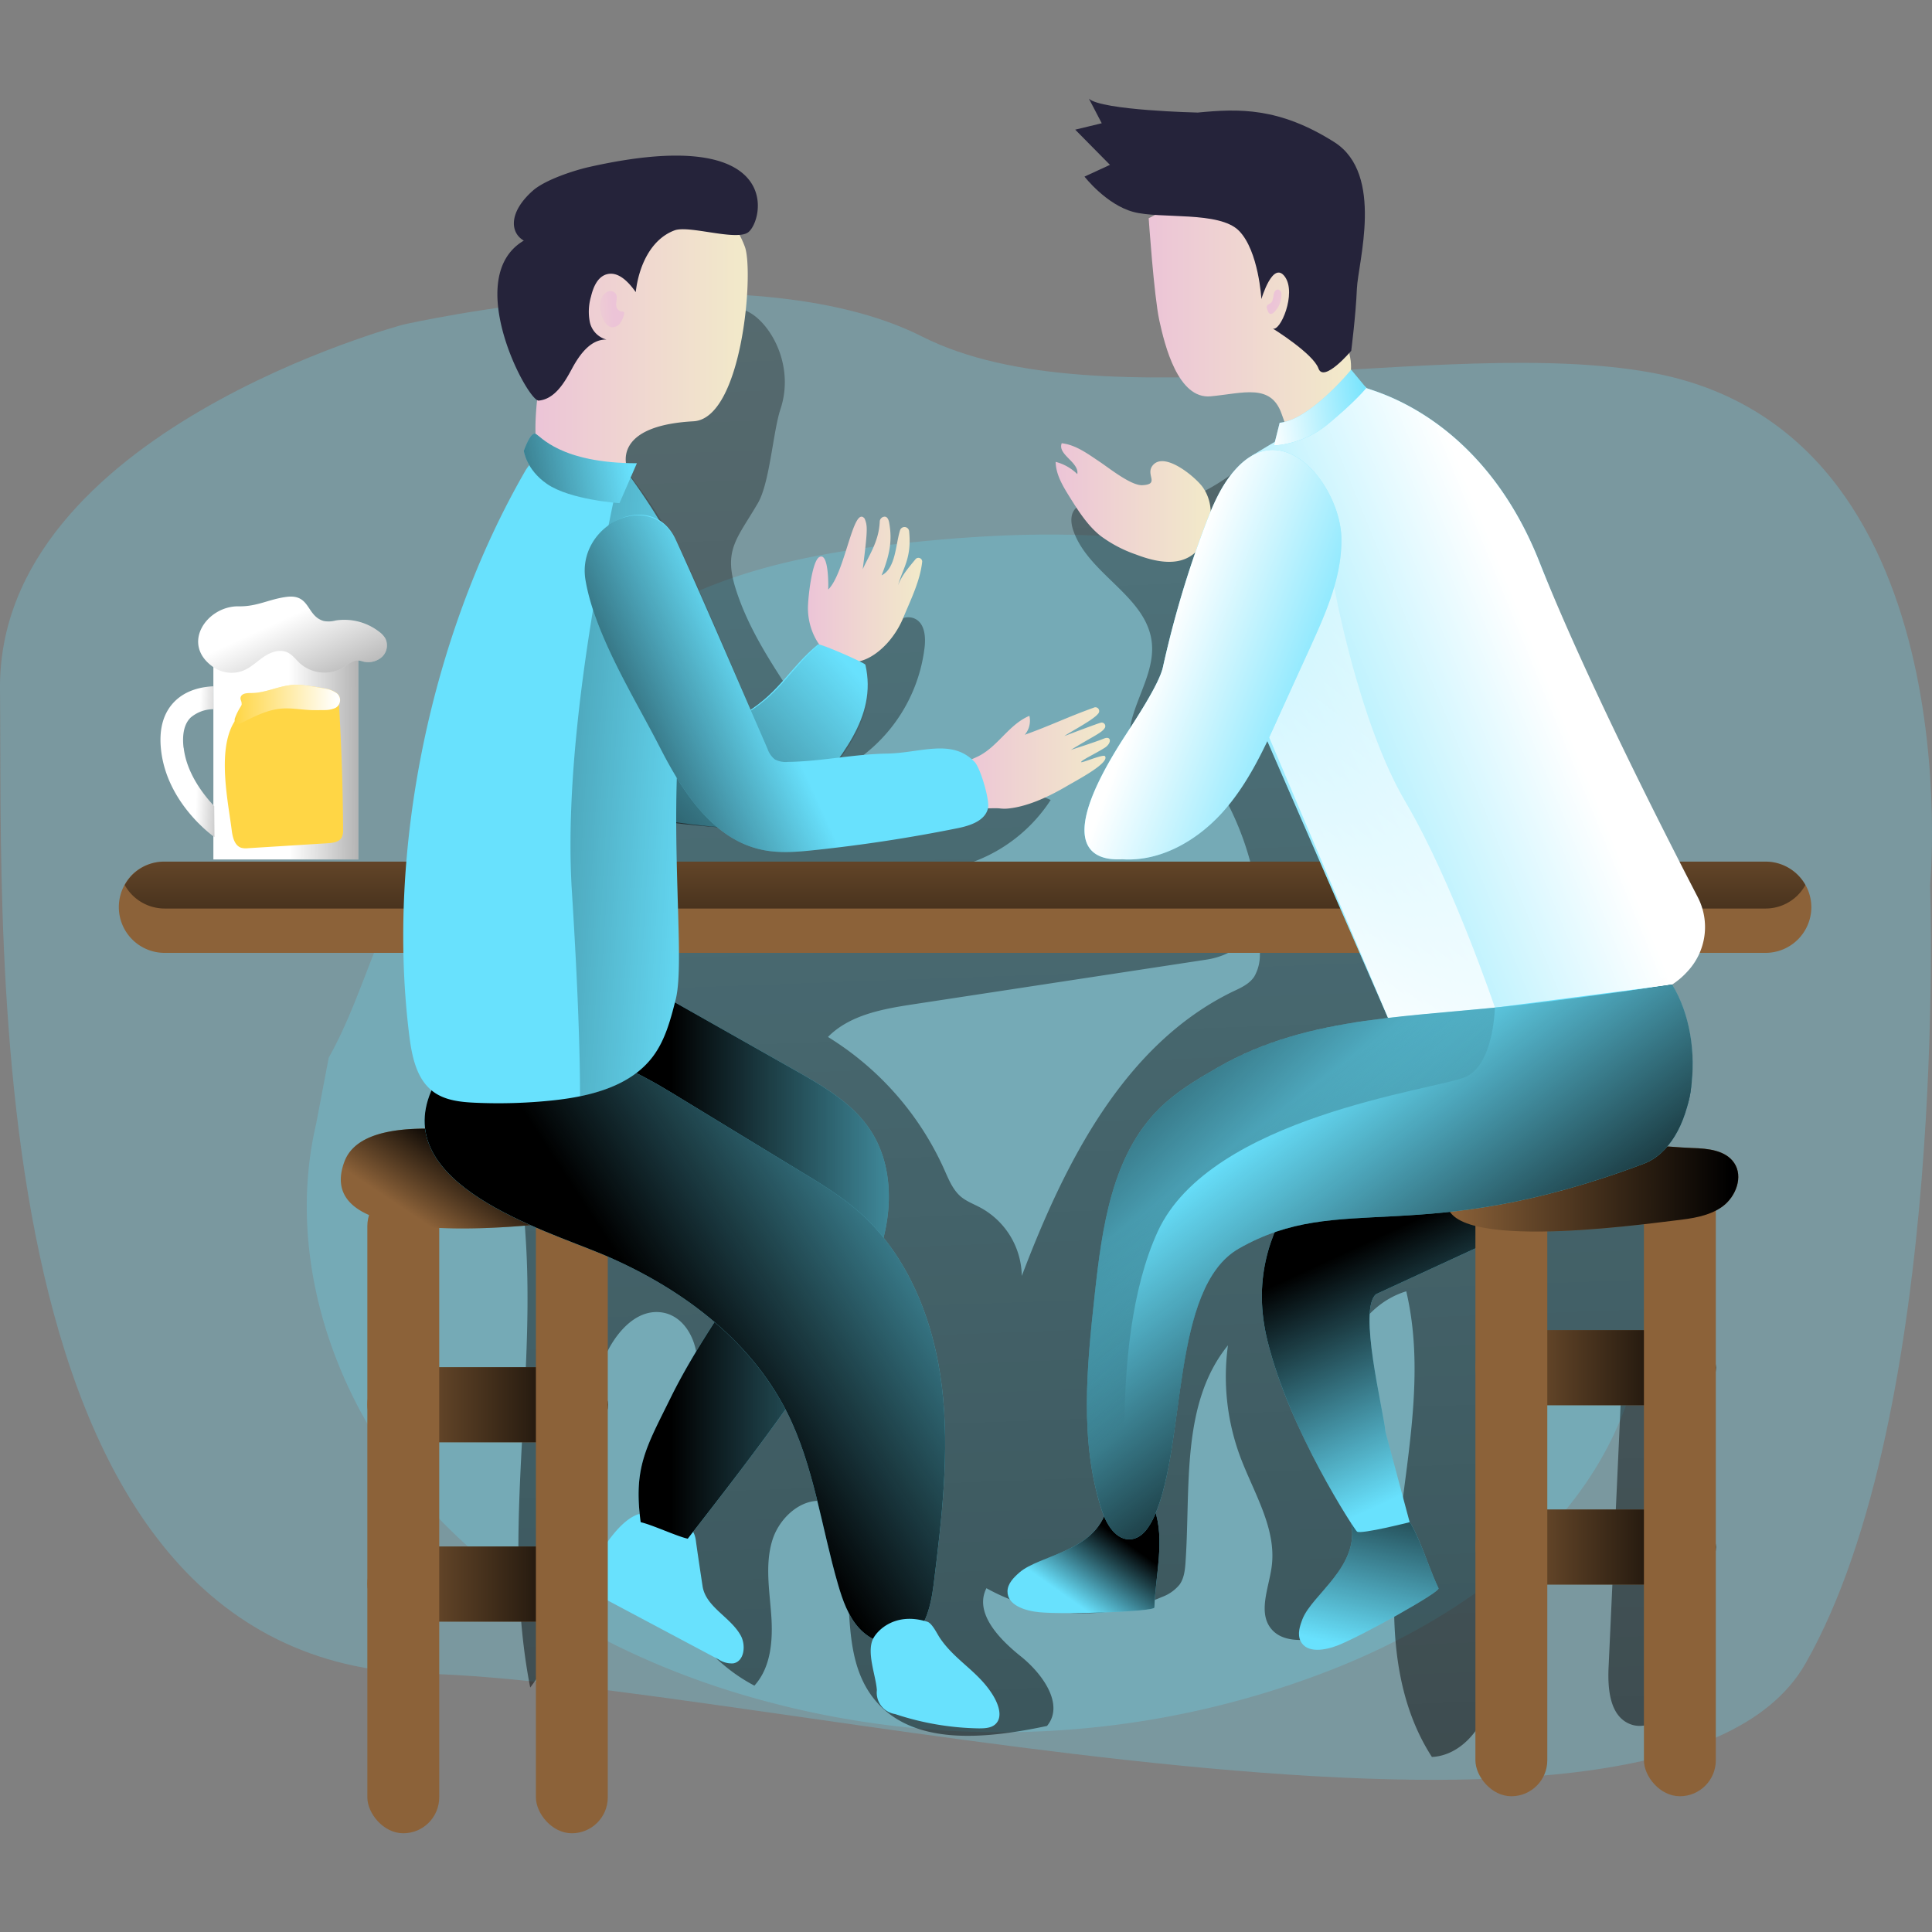 <svg id="SvgjsSvg1001" width="360" height="360" xmlns="http://www.w3.org/2000/svg" version="1.1" xmlns:xlink="http://www.w3.org/1999/xlink" xmlns:svgjs="http://svgjs.com/svgjs"><rect width="100%" height="100%" fill="#808080" stroke="none"/><defs id="SvgjsDefs1002"></defs><g id="SvgjsG1008"><svg xmlns="http://www.w3.org/2000/svg" xmlns:xlink="http://www.w3.org/1999/xlink" data-name="Layer 1" viewBox="0 0 509.84 457.75" width="360" height="360"><defs><linearGradient id="s" x1="52.13" x2="79.91" y1="192.47" y2="193.59" xlink:href="#a"></linearGradient><linearGradient id="d" x1="258.79" x2="318.26" y1="-530.62" y2="1113.5" gradientUnits="userSpaceOnUse"><stop offset="0" stop-opacity="0" stop-color="#000000" class="stopColor000000 svgShape"></stop><stop offset=".85" stop-opacity=".7" stop-color="#000000" class="stopColor000000 svgShape"></stop><stop offset=".97" stop-color="#000000" class="stopColor000000 svgShape"></stop></linearGradient><linearGradient id="e" x1="389.35" x2="452.79" y1="334.87" y2="334.87" xlink:href="#a"></linearGradient><linearGradient id="f" x1="389.35" x2="452.79" y1="382.2" y2="382.2" xlink:href="#a"></linearGradient><linearGradient id="g" x1="96.94" x2="160.39" y1="344.65" y2="344.65" xlink:href="#a"></linearGradient><linearGradient id="h" x1="117.38" x2="130.52" y1="317.89" y2="298.18" gradientUnits="userSpaceOnUse"><stop offset="0" stop-opacity="0" stop-color="#000000" class="stopColor000000 svgShape"></stop><stop offset=".61" stop-opacity=".61" stop-color="#000000" class="stopColor000000 svgShape"></stop><stop offset=".97" stop-color="#000000" class="stopColor000000 svgShape"></stop></linearGradient><linearGradient id="i" x1="272.15" x2="174.17" y1="326.88" y2="326.88" xlink:href="#a"></linearGradient><linearGradient id="j" x1="276.33" x2="176.09" y1="284.51" y2="349.83" xlink:href="#a"></linearGradient><linearGradient id="b" x1="213.15" x2="243.32" y1="147.2" y2="147.2" gradientUnits="userSpaceOnUse"><stop offset="0" stop-color="#ecc4d7" class="stopColorecc4d7 svgShape"></stop><stop offset=".42" stop-color="#efd4d1" class="stopColorefd4d1 svgShape"></stop><stop offset="1" stop-color="#f2eac9" class="stopColorf2eac9 svgShape"></stop></linearGradient><linearGradient id="k" x1="220.11" x2="132.97" y1="162.86" y2="240.19" xlink:href="#a"></linearGradient><linearGradient id="l" x1="252.78" x2="292.87" y1="191.72" y2="191.72" xlink:href="#b"></linearGradient><linearGradient id="m" x1="254.67" x2="254.67" y1="199" y2="268.82" xlink:href="#a"></linearGradient><linearGradient id="n" x1="189.6" x2="29.67" y1="198.97" y2="189.4" xlink:href="#a"></linearGradient><linearGradient id="o" x1="201.99" x2="134.42" y1="172.51" y2="203.48" xlink:href="#a"></linearGradient><linearGradient id="p" x1="141.3" x2="197.34" y1="84.15" y2="84.15" xlink:href="#b"></linearGradient><linearGradient id="q" x1="278.58" x2="319.51" y1="124.29" y2="124.29" xlink:href="#b"></linearGradient><linearGradient id="r" x1="76.21" x2="140.59" y1="172.95" y2="172.76" xlink:href="#a"></linearGradient><linearGradient id="a" x1="96.94" x2="160.39" y1="391.98" y2="391.98" gradientUnits="userSpaceOnUse"><stop offset="0" stop-opacity="0" stop-color="#000000" class="stopColor000000 svgShape"></stop><stop offset=".97" stop-color="#000000" class="stopColor000000 svgShape"></stop></linearGradient><linearGradient id="t" x1="74.25" x2="106.91" y1="155.28" y2="226.61" xlink:href="#a"></linearGradient><linearGradient id="u" x1="283.98" x2="296.37" y1="414.8" y2="397.34" xlink:href="#a"></linearGradient><linearGradient id="v" x1="358.73" x2="371.97" y1="426.89" y2="370.86" xlink:href="#a"></linearGradient><linearGradient id="w" x1="303.13" x2="356.54" y1="76.38" y2="76.38" xlink:href="#b"></linearGradient><linearGradient id="c" x1="302.5" x2="410.77" y1="212.09" y2="167.83" gradientUnits="userSpaceOnUse"><stop offset="0" stop-color="#ffffff" stop-opacity="0" class="stopColorfff svgShape"></stop><stop offset=".97" stop-color="#ffffff" class="stopColorfff svgShape"></stop></linearGradient><linearGradient id="x" x1="416.68" x2="333.34" y1="145.7" y2="253.82" xlink:href="#c"></linearGradient><linearGradient id="y" x1="165.89" x2="101.55" y1="112.56" y2="125.11" xlink:href="#a"></linearGradient><linearGradient id="z" x1="417.23" x2="389.29" y1="364.29" y2="304" xlink:href="#a"></linearGradient><linearGradient id="A" x1="381.84" x2="458.72" y1="304.85" y2="304.85" xlink:href="#a"></linearGradient><linearGradient id="B" x1="338.16" x2="397.29" y1="284.5" y2="363.33" xlink:href="#a"></linearGradient><linearGradient id="C" x1="355.66" x2="304.98" y1="179.4" y2="160.63" xlink:href="#c"></linearGradient><linearGradient id="D" x1="342.73" x2="257.7" y1="325.12" y2="233.9" xlink:href="#a"></linearGradient><linearGradient id="E" x1="61.92" x2="89.74" y1="177.53" y2="177.53" gradientUnits="userSpaceOnUse"><stop offset="0" stop-opacity="0" stop-color="#000000" class="stopColor000000 svgShape"></stop><stop offset=".03" stop-color="#ffffff" stop-opacity=".03" class="stopColorfff svgShape"></stop><stop offset=".97" stop-color="#ffffff" class="stopColorfff svgShape"></stop></linearGradient><linearGradient id="F" x1="363.83" x2="333.43" y1="96.71" y2="101.08" xlink:href="#c"></linearGradient><linearGradient id="G" x1="336.12" x2="352.24" y1="71.24" y2="75.82" xlink:href="#b"></linearGradient><linearGradient id="H" x1="161.79" x2="143.91" y1="73.18" y2="74.1" xlink:href="#b"></linearGradient></defs><path style="isolation:isolate" fill="#68e1fd" d="M106.43,77.28S-.73,105.67,0,173.59-7.15,430.66,112.05,433.31c84.76,1.89,326.51,63.74,364.38-2.65s32.91-205.49,32.91-205.49,11.32-119.81-73.66-135.23c-55-10-145.59,14.19-192.36-9.51S106.43,77.28,106.43,77.28Z" opacity=".25" transform="translate(0 -17.67)" class="color68e1fd svgShape"></path><path style="isolation:isolate" fill="#68e1fd" d="M86.75,270.73c5.62-10,9.18-21,13.52-31.57,16.75-40.87,47.42-77.67,88.66-93.46,16.65-6.37,34.44-9.17,52.17-11,25.69-2.63,51.83-3.27,77.17,1.74s50,16,68.33,34.12C414.32,198,424.87,238,431.28,276.45c5.14,30.8,8.1,63.69-4.69,92.18-13.5,30.06-42.66,50.41-73.19,62.82A239.4,239.4,0,0,1,190,437c-31.85-10.48-62-28.28-82.8-54.56s-31.4-61.62-23.77-94.27" opacity=".25" transform="translate(0 -17.67)" class="color68e1fd svgShape"></path><path fill="url(#d)" d="M292.39,125.1c-3.16-.68-7.21-1.44-9,1.26-1,1.56-.73,3.63-.11,5.38,4,11.42,19.12,17.16,20.64,29.18.89,7.05-3.37,13.61-5.22,20.47s.7,16.45,7.8,16.88c4.33.26,8.88-3.17,12.69-1.11a9.37,9.37,0,0,1,3.38,3.9,77.42,77.42,0,0,1,9.9,42.45,11.37,11.37,0,0,1-1.48,5.83c-1.32,2-3.61,3-5.75,4-28.67,14-44.27,45.18-55.6,75a20.84,20.84,0,0,0-10.73-17.93c-1.81-1-3.79-1.69-5.35-3-2.14-1.83-3.22-4.57-4.37-7.14a79,79,0,0,0-30.7-35c5.78-5.86,14.52-7.4,22.66-8.64l77.3-11.78c4.61-.7,10.64-3.36,9.5-7.88q-49.89-1.3-99.79-1.41c-2.16-4.39,1.34-9.78,5.79-11.82s9.55-1.86,14.41-2.53a41.5,41.5,0,0,0,28.91-18.48c-15.51-7.1-36,6-49.94-3.84a5.16,5.16,0,0,1-2.22-2.69c-.64-2.4,1.68-4.44,3.61-6A42.21,42.21,0,0,0,244,162.41c.32-2.84,0-6.36-2.63-7.54-2.42-1.1-5.12.59-7.24,2.19l-24.6,18.68c-6-9.08-12.09-18.3-15.37-28.68s.35-13.26,5.84-22.66c3.13-5.36,4-18.86,5.94-24.75,4.66-13.93-5.71-27.32-11.86-26.45-3,.44-11.47.78-13.38,3.18-19.06,24-27.41,13.07-33.72,43-5.38,25.5.45,108.32-4.93,133.83-2.13,10.08-4.26,20.21-4.81,30.49-.68,12.71,1.05,25.4,1.68,38.1,1.89,38.42-6.37,77.4,1,115.15,18.09-23.66,8.29-58.48,19.24-86.18,2.7-6.8,8.49-14,15.71-12.77,6.72,1.17,10,9.38,9,16.12s-5,12.6-7.65,18.89c-9.56,22.77,1,52,22.86,63.44,4.43-4.89,4.92-12.13,4.44-18.71s-1.65-13.34.29-19.64,8.38-11.88,14.72-10.08c9.5,15.42.79,38,12.23,52.07,10.24,12.56,29.69,10.34,45.54,7,4.66-5.64-1.19-13.78-6.9-18.35s-12.39-11.47-9.09-18a52.45,52.45,0,0,0,46.36,2.3,10.71,10.71,0,0,0,4.63-3.28c1.18-1.68,1.41-3.83,1.55-5.87,1.37-19.77-1.29-41.86,11.2-57.25A60.76,60.76,0,0,0,327.27,376c3.59,9.62,9.74,19.08,8.29,29.24-.8,5.62-3.69,12.12.05,16.39,2.91,3.33,8.09,3,12.47,2.35,4.64-.66,9.68-1.54,12.78-5,4.46-5,2.79-12.85.62-19.23-4.12-12.09-9.21-24.21-9.24-37s6.64-26.65,18.86-30.36c4.79,20.31.6,41.47-1.84,62.19s-2.71,43.17,8.61,60.69c6.42-.29,11.74-5.57,14.08-11.55s2.3-12.59,2.23-19l-.64-55.78a22.08,22.08,0,0,0,11.27-17.66l23.43-1.36-3.75,81.75c-.25,5.63.3,12.63,5.48,14.85,4,1.74,8.92-.85,11.22-4.61s2.67-8.36,2.95-12.77a1031.11,1031.11,0,0,0,1.09-112.71,51.81,51.81,0,0,0-1.45-11.73c-1.29-4.62-3.81-8.78-5.84-13.13-14.3-30.57-4.42-69.87-23.32-97.84l-47.46-47.47,4.8-5.62c.14-2.84-2.64-4.8-4.85-6.59-4.16-3.34-7.21-7.84-10.82-11.78-8.56-9.34-17.7-16.13-28.56-7.53C317.42,122.81,305.85,128,292.39,125.1Z" transform="translate(0 -17.67)"></path><rect width="63.45" height="19.83" x="96.94" y="382.06" fill="#8c6239" rx="9.91" class="color8c6239 svgShape"></rect><rect width="63.45" height="19.83" x="96.94" y="382.06" fill="url(#a)" rx="9.91"></rect><rect width="63.45" height="19.83" x="389.35" y="324.96" fill="#8c6239" rx="9.91" class="color8c6239 svgShape"></rect><rect width="63.45" height="19.83" x="389.35" y="372.29" fill="#8c6239" rx="9.91" class="color8c6239 svgShape"></rect><rect width="63.45" height="19.83" x="389.35" y="324.96" fill="url(#e)" rx="9.91"></rect><rect width="63.45" height="19.83" x="389.35" y="372.29" fill="url(#f)" rx="9.91"></rect><path fill="#68e1fd" d="M155.9,405.8a5.38,5.38,0,0,0-.77,3.72c.43,1.78,2.21,2.84,3.83,3.7l30.73,16.35a6.16,6.16,0,0,0,3.85,1c2.86-.54,3.32-4.66,2-7.22-2.67-5-9.3-7.6-10.14-13.16-.23-1.48-1.57-10.4-1.75-11.89-.76-6.27-6.75-4.08-6.75-4.08-1.92-.09-6-3.61-8-3.13C163.39,392.45,158,401.75,155.9,405.8Z" transform="translate(0 -17.67)" class="color68e1fd svgShape"></path><rect width="63.45" height="19.83" x="96.94" y="334.74" fill="#8c6239" rx="9.91" class="color8c6239 svgShape"></rect><rect width="63.45" height="19.83" x="96.94" y="334.74" fill="url(#g)" rx="9.91"></rect><rect width="18.97" height="169.73" x="96.94" y="288.01" fill="#8c6239" rx="9.49" class="color8c6239 svgShape"></rect><rect width="18.97" height="169.73" x="141.42" y="288.01" fill="#8c6239" rx="9.49" class="color8c6239 svgShape"></rect><path fill="#8c6239" d="M152.66,294.34c2.67.23,5.54.55,7.56,2.32,2.33,2,2.88,5.39,3,8.47.1,2.2-.05,4.68-1.7,6.15a7.75,7.75,0,0,1-4.16,1.53c-12.24,1.95-75.92,10.57-66.47-14.64C97,281.89,140.12,293.23,152.66,294.34Z" transform="translate(0 -17.67)" class="color8c6239 svgShape"></path><path fill="url(#h)" d="M152.66,294.34c2.67.23,5.54.55,7.56,2.32,2.33,2,2.88,5.39,3,8.47.1,2.2-.05,4.68-1.7,6.15a7.75,7.75,0,0,1-4.16,1.53c-12.24,1.95-75.92,10.57-66.47-14.64C97,281.89,140.12,293.23,152.66,294.34Z" transform="translate(0 -17.67)"></path><path fill="#68e1fd" d="M181.49,397.68c14-18,25.38-32.66,37.82-51.73,5.49-8.42,10.91-17.1,13.6-26.79s2.37-20.67-3.11-29.1c-4.71-7.27-12.54-11.8-20.08-16.06L178,256.08c-9.72,1.3-19.11,3.1-26.33,9.73-3.05,2.8-5.84,6.22-6.5,10.31-1.6,9.83,9,16.83,18,21.06l34.74,16.29a7.17,7.17,0,0,1,3.2,2.32c1.4,2.2.05,5.07-1.33,7.29-7.68,12.4-16.33,24.26-22.78,37.35s-9.89,18.43-7.93,32.89C172.1,394,178.49,397,181.49,397.68Z" transform="translate(0 -17.67)" class="color68e1fd svgShape"></path><path fill="url(#i)" d="M181.49,397.68c14-18,25.38-32.66,37.82-51.73,5.49-8.42,10.91-17.1,13.6-26.79s2.37-20.67-3.11-29.1c-4.71-7.27-12.54-11.8-20.08-16.06L178,256.08c-9.72,1.3-19.11,3.1-26.33,9.73-3.05,2.8-5.84,6.22-6.5,10.31-1.6,9.83,9,16.83,18,21.06l34.74,16.29a7.17,7.17,0,0,1,3.2,2.32c1.4,2.2.05,5.07-1.33,7.29-7.68,12.4-16.33,24.26-22.78,37.35s-9.89,18.43-7.93,32.89C172.1,394,178.49,397,181.49,397.68Z" transform="translate(0 -17.67)"></path><path fill="#68e1fd" d="M158.66,322.5c20.21,8.46,39.1,22.2,49,41.77,7.13,14.17,9.07,30.29,13.5,45.52,1.21,4.14,2.68,8.36,5.59,11.54s7.61,5.1,11.64,3.58c5.66-2.12,7.23-9.23,8-15.22,2.13-17.26,4.25-34.72,2.18-52s-8.77-34.58-21.76-46.14c-4.82-4.29-10.37-7.68-15.87-11L177.25,280c-16.25-9.92-52.18-27-63.49-.4C103.35,304.13,143.32,316.09,158.66,322.5Z" transform="translate(0 -17.67)" class="color68e1fd svgShape"></path><path fill="url(#j)" d="M158.66,322.5c20.21,8.46,39.1,22.2,49,41.77,7.13,14.17,9.07,30.29,13.5,45.52,1.21,4.14,2.68,8.36,5.59,11.54s7.61,5.1,11.64,3.58c5.66-2.12,7.23-9.23,8-15.22,2.13-17.26,4.25-34.72,2.18-52s-8.77-34.58-21.76-46.14c-4.82-4.29-10.37-7.68-15.87-11L177.25,280c-16.25-9.92-52.18-27-63.49-.4C103.35,304.13,143.32,316.09,158.66,322.5Z" transform="translate(0 -17.67)"></path><path fill="url(#b)" d="M218.56,147.2c4.51-4.42,6.57-22.35,9.59-18.75.83,1.92.83,3-.48,13.39,1.62-3.66,4.29-7.32,4.49-12.63a1.35,1.35,0,0,1,1.36-1.24c.69.05,1,.88,1.12,1.56.82,4.54.28,8.23-2,13.93,3.77-1.89,3.65-8,4.89-11.94a1.23,1.23,0,0,1,2.38.28c.72,7.18-1.64,9.66-2.91,14.26,1-2.67,2.86-4.74,4.65-6.93a1,1,0,0,1,1.71.69c-.52,5-2.94,9.89-4.84,14.46A23.6,23.6,0,0,1,234,161.5c-10.26,10.92-20.48,1.82-20.79-9-.08-2.51,1-12.63,2.94-13.83C218.61,137.15,218.63,145.44,218.56,147.2Z" transform="translate(0 -17.67)"></path><path fill="#68e1fd" d="M215.84,161.7c.48-.39,12.42,4.85,12.53,5.34,3.22,14.11-6.88,24.56-15.65,36.07-2.72,3.56-6.1,7.34-10.57,7.51-3.63.13-30.56-1.69-32.83-4.53-3.54-4.41,12.39-17.05,13.28-22.72,1.35-8.64,8.52-.12,14.46-3.79C205.84,174.15,208.49,167.74,215.84,161.7Z" transform="translate(0 -17.67)" class="color68e1fd svgShape"></path><path fill="url(#k)" d="M216.24,161.7c.48-.39,12.42,4.85,12.53,5.34,3.22,14.11-6.87,24.56-15.65,36.07-2.72,3.56-6.1,7.34-10.57,7.51-3.63.13-33.87-1.69-36.14-4.53-3.54-4.41,2.42-26.83,3.31-32.5,1.36-8.64,21.8,9.66,27.74,6C206.24,174.15,208.89,167.74,216.24,161.7Z" transform="translate(0 -17.67)"></path><path fill="url(#l)" d="M271.65,180.53a5.72,5.72,0,0,1-1.23,5c7-2.51,11.17-4.63,18.17-7.14a1,1,0,0,1,1.16,1.61c-1.25,1.63-7.58,4.9-8.87,5.87.4-.16,8.53-3.25,9.58-3.52a.94.94,0,0,1,1,1.5c-.75,1.2-3.5,2.34-8.87,5.68.34-.14,5.79-1.84,8.73-3,2-.81,2.09,1.25.19,2.44-2.39,1.51-5.86,3.12-6.2,3.71s5.82-2.15,6.29-1.5c1.29,1.78-7.36,6.29-9.9,7.79-4.56,2.69-10.21,5.43-15.48,6a9.92,9.92,0,0,1-2.31,0c-1.42-.2-6.18.27-7.41-.48-2.34-1.41-3.23-4.91-3.66-8s2.84-4.1,5.1-5.18C263.3,188.77,266.15,182.83,271.65,180.53Z" transform="translate(0 -17.67)"></path><path fill="#8c6239" d="M478,231a12.09,12.09,0,0,1-12.08,12.08H43.47a12.08,12.08,0,0,1-10.56-18,12.27,12.27,0,0,1,2-2.67A12,12,0,0,1,43.47,219h422.4A12.07,12.07,0,0,1,478,231Z" transform="translate(0 -17.67)" class="color8c6239 svgShape"></path><path fill="url(#m)" d="M476.43,225.17a12.27,12.27,0,0,1-2,2.67,12,12,0,0,1-8.54,3.54H43.47a12.08,12.08,0,0,1-10.56-6.21,12.27,12.27,0,0,1,2-2.67A12,12,0,0,1,43.47,219h422.4A12.08,12.08,0,0,1,476.43,225.17Z" transform="translate(0 -17.67)"></path><path fill="#68e1fd" d="M138.83,115.52c-24.94,43-37,100.11-30.82,149.41.69,5.5,1.91,11.56,6.38,14.83,3.12,2.28,7.2,2.7,11.06,2.87a136.3,136.3,0,0,0,20.7-.65c9.75-1.06,20.27-3.71,26.15-11.56,3.25-4.33,4.66-9.73,6-15,2.86-11.17-2.68-48.39,2.38-84.45C183,154.4,187,146,166,117c-4-5.59-2.12-7.5-8.94-8.59s-14.48,1.34-18.24,7.14" transform="translate(0 -17.67)" class="color68e1fd svgShape"></path><path fill="url(#n)" d="M180.69,171c-5.06,36.06.48,73.28-2.38,84.45-1.35,5.24-2.76,10.64-6,15-4.5,6-11.72,9-19.24,10.5,0-10.15-.45-27.1-2.16-54.23-2.32-36.77,7.07-85.84,13.3-113.37a47.87,47.87,0,0,0,3.4,5.54C186.52,144.11,183,154.4,180.69,171Z" transform="translate(0 -17.67)"></path><path fill="#68e1fd" d="M174.09,188.76c6,11.74,14,24.33,26.94,27.1,4.59,1,9.35.58,14,.09q19-2,37.72-5.78c3.34-.67,7.34-2,8-5.4.39-2.19-2-10.34-3.49-12-6-6.4-14.39-2.42-23.17-2.28s-17.46,2.09-26.24,2.2a6,6,0,0,1-3.4-.68,6.11,6.11,0,0,1-1.94-2.84C197.68,178,183.42,144.94,178.3,134c-6.4-13.74-26.22-3.72-23.79,10.71S167.45,175.79,174.09,188.76Z" transform="translate(0 -17.67)" class="color68e1fd svgShape"></path><path fill="url(#o)" d="M174.09,188.76c6,11.74,14,24.33,26.94,27.1,4.59,1,9.35.58,14,.09q19-2,37.72-5.78c3.34-.67,7.34-2,8-5.4.39-2.19-2-10.34-3.49-12-6-6.4-14.39-2.42-23.17-2.28s-17.46,2.09-26.24,2.2a6,6,0,0,1-3.4-.68,6.11,6.11,0,0,1-1.94-2.84C197.68,178,183,142.8,178.3,134c-7.05-13.41-26.22-3.72-23.79,10.71S167.45,175.79,174.09,188.76Z" transform="translate(0 -17.67)"></path><path fill="url(#p)" d="M141.58,98.79c.69-8.12,3.46-15.91,6.66-23.41a61.06,61.06,0,0,1,7.65-13.9,36.75,36.75,0,0,1,27.76-13.92,14.13,14.13,0,0,1,7.1,1.34c2.91,1.6,4.65,4.72,5.81,7.83C199,63.34,195.9,102.1,183,102.8c-17.4.94-18.48,8.12-17.7,11.66,1.33,6-12.8,7.82-18.32,5C140.54,116.06,141.07,104.76,141.58,98.79Z" transform="translate(0 -17.67)"></path><path fill="#25233a" d="M197.34,53C194,55.2,181.73,51,178,52.42c-6.33,2.36-9.47,9.58-10.23,16.29-1.86-2.63-4.61-5.59-7.71-4.69-2.41.71-3.53,3.45-4.11,5.9a14.19,14.19,0,0,0-.3,6.69,6.12,6.12,0,0,0,4.42,4.63c-4.21-.14-7.16,4-9.15,7.71s-4.55,8-8.75,8.39c-2.9.28-20.42-32.51-3.94-42.22-3.69-2.12-4-7.57,2.44-13.23,3.2-2.8,10.71-5.28,14.86-6.21C207.53,24,201.54,50.16,197.34,53Z" transform="translate(0 -17.67)" class="color25233a svgShape"></path><path fill="url(#q)" d="M290.35,113.59c-3.17-2.11-6.37-4.56-10.17-5-1.18,3,4.65,5,4.11,8.15a12.54,12.54,0,0,0-5.71-3.23c.06,3.35,1.89,6.38,3.67,9.23,2.31,3.7,4.68,7.46,8.06,10.21a34.31,34.31,0,0,0,9.46,5c6.42,2.47,13.93,3.68,17.78-3.3,2.46-4.46,2.84-10.31-.19-14.51-1.9-2.61-9.79-9.25-13-5.89-2.39,2.53,1.92,5.12-2.81,5.41C298.61,119.9,292.74,115.19,290.35,113.59Z" transform="translate(0 -17.67)"></path><polygon fill="#ffffff" points="94.57 200.76 56.31 200.76 56.31 158.22 56.31 145.15 94.57 145.15 94.57 200.76" class="colorfff svgShape"></polygon><polygon fill="url(#r)" points="94.57 200.76 56.31 200.76 56.31 158.22 56.31 145.15 94.57 145.15 94.57 200.76"></polygon><path fill="#ffffff" d="M56.6,212.52c-.55-.39-12.5-8.89-14.09-22.91h0c-.64-5.62.61-10,3.7-13s7.18-3.74,10.07-3.87h0Zm-8.13-23.59c.72,6.4,4.82,12,8.06,15.43l-.2-25.59a9.4,9.4,0,0,0-6,2.2c-1.67,1.62-2.31,4.3-1.89,8Z" transform="translate(0 -17.67)" class="colorfff svgShape"></path><path fill="url(#s)" d="M56.6,212.52c-.55-.39-12.5-8.89-14.09-22.91h0c-.64-5.62.61-10,3.7-13s7.18-3.74,10.07-3.87h0Zm-8.13-23.59c.72,6.4,4.82,12,8.06,15.43l-.2-25.59a9.4,9.4,0,0,0-6,2.2c-1.67,1.62-2.31,4.3-1.89,8Z" transform="translate(0 -17.67)"></path><path fill="#ffd645" d="M89.34,175.64q1.09,17.4,1.2,34.84a4.27,4.27,0,0,1-.37,2.16c-.69,1.2-2.31,1.42-3.69,1.51l-21,1.31a5,5,0,0,1-1.81-.11c-1.77-.57-2.29-2.78-2.52-4.62-1.06-8.55-4.86-25.18,3.2-31.46,2.84-2.21,8-3.88,11.31-5.07,4.65-1.66,2.94.53,6.37,1.31C84.53,176.07,86.94,173.82,89.34,175.64Z" transform="translate(0 -17.67)" class="colorffd645 svgShape"></path><path fill="#ffffff" d="M56.24,167.63a8.52,8.52,0,0,0,7.86,1c2.05-.81,3.65-2.41,5.46-3.65s4.17-2.11,6.18-1.24c1.41.61,2.34,1.94,3.48,3a9.86,9.86,0,0,0,12,.67,5.82,5.82,0,0,1,2.84-1.52,6.61,6.61,0,0,1,1.85.33,5.46,5.46,0,0,0,4.92-1.26,4.19,4.19,0,0,0,.86-4.85,5.84,5.84,0,0,0-1.61-1.75,15,15,0,0,0-11.45-3,7.35,7.35,0,0,1-3.19.15c-4.66-1.33-3.48-7.19-9.83-6.37-4.69.61-7.71,2.58-12.64,2.49C54.6,151.5,47.62,161.57,56.24,167.63Z" transform="translate(0 -17.67)" class="colorfff svgShape"></path><path fill="url(#t)" d="M56.24,167.63a8.52,8.52,0,0,0,7.86,1c2.05-.81,3.65-2.41,5.46-3.65s4.17-2.11,6.18-1.24c1.41.61,2.34,1.94,3.48,3a9.86,9.86,0,0,0,12,.67,5.82,5.82,0,0,1,2.84-1.52,6.61,6.61,0,0,1,1.85.33,5.46,5.46,0,0,0,4.92-1.26,4.19,4.19,0,0,0,.86-4.85,5.84,5.84,0,0,0-1.61-1.75,15,15,0,0,0-11.45-3,7.35,7.35,0,0,1-3.19.15c-4.66-1.33-3.48-7.19-9.83-6.37-4.69.61-7.71,2.58-12.64,2.49C54.6,151.5,47.62,161.57,56.24,167.63Z" transform="translate(0 -17.67)"></path><path fill="#68e1fd" d="M292 390c-3.23 11.2-17.75 12-23 16.61-1.51 1.32-3.1 2.93-3.13 4.94-.06 3.71 4.71 5.18 8.41 5.53 6.8.65 30.32-.15 30.36-1.24.26-8.48 2.82-17.82.06-25.84C304.69 390 292.11 389.59 292 390zM356.57 393.56c2.26 11.43-10.27 18.81-12.84 25.3-.73 1.88-1.41 4-.52 5.84 1.65 3.32 6.57 2.44 10 1.06 6.35-2.55 26.89-14 26.41-15-3.65-7.65-5.66-17.13-11.78-23C367.85 387.74 356.49 393.18 356.57 393.56z" transform="translate(0 -17.67)" class="color68e1fd svgShape"></path><path fill="url(#u)" d="M292,390c-3.23,11.2-17.75,12-23,16.61-1.51,1.32-3.1,2.93-3.13,4.94-.06,3.71,4.71,5.18,8.41,5.53,6.8.65,30.32-.15,30.36-1.24.26-8.48,2.82-17.82.06-25.84C304.69,390,292.11,389.59,292,390Z" transform="translate(0 -17.67)"></path><path fill="url(#v)" d="M356.57,393.56c2.26,11.43-10.27,18.81-12.84,25.3-.73,1.88-1.41,4-.52,5.84,1.65,3.32,6.57,2.44,10,1.06,6.35-2.55,26.89-14,26.41-15-3.65-7.65-5.66-17.13-11.78-23C367.85,387.74,356.49,393.18,356.57,393.56Z" transform="translate(0 -17.67)"></path><path fill="#68e1fd" d="M231.4,437.65a5.71,5.71,0,0,0,4.81,6.3,73.67,73.67,0,0,0,22.07,3.78c1.5,0,3.14-.05,4.28-1,2.37-2,.77-5.87-1-8.47-3.83-5.77-9.74-8.69-13.57-14.45-.76-1.15-2-3.81-3.28-4.22-8.5-2.67-13.29,2.31-14.36,4.6C228.66,427.86,231.17,433.93,231.4,437.65Z" transform="translate(0 -17.67)" class="color68e1fd svgShape"></path><path fill="url(#w)" d="M303.13,49.21s1.4,20.55,2.81,27,4.9,20.83,13.57,20,15.9-3.47,18.72,4.69,4.6,12.48,12.48,2.35,5.48-17.75,5.48-17.75S348.18,25.28,303.13,49.21Z" transform="translate(0 -17.67)"></path><path fill="#68e1fd" d="M330.41,111.86s11.57-7.18,18.89-10.75,7.24-8.82,7.24-8.82,3.84,1.12,4,1.69,30.05,6.33,45.72,46,41.48,104.41,41.48,104.41-28.62,17.77-28.67,17.7-52.78-1.81-52.78-1.81l-35.9-82.36S322.6,122.79,330.41,111.86Z" transform="translate(0 -17.67)" class="color68e1fd svgShape"></path><path fill="url(#c)" d="M330.41,111.86s11.57-7.18,18.89-10.75,7.24-8.82,7.24-8.82,3.84,1.12,4,1.69,30.05,6.33,45.72,46C418.16,170,438.77,210.5,448,228.33a17.15,17.15,0,0,1-2.75,19.72,20.29,20.29,0,0,1-4,3.4,134.15,134.15,0,0,1-22.17,10.6c0-.07-52.78-1.81-52.78-1.81l-35.9-82.36S322.6,122.79,330.41,111.86Z" transform="translate(0 -17.67)"></path><path fill="url(#x)" d="M352.07,146.46s6.43,35.74,18.82,56.76,23.61,54.3,23.61,54.3l-28.19,2.72L334.9,186.15Z" transform="translate(0 -17.67)"></path><path fill="#68e1fd" d="M138.23,110.59s1.74-5.07,3.07-4.51,6.5,7.79,26.77,7.79l-4.6,10.53s-13-.84-19.14-5.08C138.83,115.52,138.23,110.59,138.23,110.59Z" transform="translate(0 -17.67)" class="color68e1fd svgShape"></path><path fill="url(#y)" d="M138.23,110.59s1.74-5.07,3.07-4.51,6.5,7.79,26.77,7.79l-4.6,10.53s-13-.84-19.14-5.08C138.83,115.52,138.23,110.59,138.23,110.59Z" transform="translate(0 -17.67)"></path><path fill="#68e1fd" d="M441.26,251.45s5.14,14.46,5.11,25-6.95,24.4-40.09,36.79l-43.11,19.89c-4.89,3.76,1.86,30.28,2.46,36.42L372,393.32s-12.76,3.24-13.89,2.49c-.6-.4-17.86-26.75-23.65-50.4-7.53-30.78,15.5-50.06,34.58-66.88l25.45-21Z" transform="translate(0 -17.67)" class="color68e1fd svgShape"></path><path fill="url(#z)" d="M441.26,251.45s5.14,14.46,5.11,25-6.95,24.4-40.09,36.79l-43.11,19.89c-4.89,3.76,1.86,30.28,2.46,36.42L372,393.32s-12.76,3.24-13.89,2.49c-.6-.4-17.86-26.75-23.65-50.4-7.53-30.78,15.5-50.06,34.58-66.88l26.15-20.12Z" transform="translate(0 -17.67)"></path><rect width="18.97" height="169.73" x="389.35" y="278.24" fill="#8c6239" rx="9.49" class="color8c6239 svgShape"></rect><rect width="18.97" height="169.73" x="433.82" y="278.24" fill="#8c6239" rx="9.49" class="color8c6239 svgShape"></rect><path fill="#8c6239" d="M446.67,294.58c4,.12,8.68.57,10.95,3.91,2.48,3.63.48,8.93-3.07,11.52s-8.15,3.18-12.52,3.69c-9.24,1.08-65.3,9-59.81-6.88C389,287.38,433.13,294.15,446.67,294.58Z" transform="translate(0 -17.67)" class="color8c6239 svgShape"></path><path fill="url(#A)" d="M446.67,294.58c4,.12,8.68.57,10.95,3.91,2.48,3.63.48,8.93-3.07,11.52s-8.15,3.18-12.52,3.69c-9.24,1.08-65.3,9-59.81-6.88C389,287.38,433.13,294.15,446.67,294.58Z" transform="translate(0 -17.67)"></path><path fill="#68e1fd" d="M321.31,273.34c-5.43,3.13-10.88,6.38-15.34,10.78-12.54,12.4-15.14,31.4-17.06,48.93-2.08,19.09-4.1,38.86,1.84,57.12,1.21,3.72,3.77,8,7.67,7.65,3.08-.29,5-3.39,6.27-6.22,8.41-19,4.22-60.21,22.25-70.5,27-15.41,47.14.09,106.78-22.36,13.81-5.2,17-31.89,7.54-47.29,0,0-17.35,2.59-36.91,5C373.36,260.23,345.85,259.2,321.31,273.34Z" transform="translate(0 -17.67)" class="color68e1fd svgShape"></path><path fill="url(#B)" d="M433.72,298.74c-59.64,22.45-79.77,6.95-106.78,22.36-18,10.29-13.84,51.52-22.25,70.5-1.25,2.83-3.19,5.93-6.27,6.22-3.9.36-6.46-3.93-7.67-7.65-5.94-18.26-3.92-38-1.84-57.12,1.92-17.53,4.52-36.53,17.06-48.93,4.46-4.4,9.91-7.65,15.34-10.78,21.91-12.62,46.18-13.16,73.19-15.82,3.24-.32,6.53-.67,9.85-1.08,19.56-2.4,36.91-5,36.91-5C450.75,266.85,447.53,293.54,433.72,298.74Z" transform="translate(0 -17.67)"></path><path fill="#68e1fd" d="M326.23,115.29c-4,4.33-6.28,9.87-8.35,15.36a271.48,271.48,0,0,0-11,37.06c-1,4.54-7.68,14.54-10.2,18.44-22.54,34.89-2,32.14-.35,32.24,10,.61,19.64-5,26.33-12.46s11-16.8,15.13-26l7.86-17.25c4.24-9.32,8.58-19,8.32-29.27C353.6,120.15,339,101.32,326.23,115.29Z" transform="translate(0 -17.67)" class="color68e1fd svgShape"></path><path fill="url(#C)" d="M326.23,115.29c-4,4.33-6.28,9.87-8.35,15.36a271.48,271.48,0,0,0-11,37.06c-1,4.54-7.68,14.54-10.2,18.44-22.54,34.89-2,32.14-.35,32.24,10,.61,19.64-5,26.33-12.46s11-16.8,15.13-26l7.86-17.25c4.24-9.32,8.58-19,8.32-29.27C353.6,120.15,339,101.32,326.23,115.29Z" transform="translate(0 -17.67)"></path><path fill="url(#D)" d="M394.5,257.52c-.19,4.08-1.32,15.57-7.84,18.34-8,3.38-67.2,10.42-81.14,40.75s-7.1,81.21-7.1,81.21c-3.9.36-6.46-3.93-7.67-7.65-5.94-18.26-3.92-38-1.84-57.12,1.92-17.53,4.52-36.53,17.06-48.93,4.46-4.4,9.91-7.65,15.34-10.78C343.22,260.72,367.49,260.18,394.5,257.52Z" transform="translate(0 -17.67)"></path><path fill="#25233a" d="M316.08,21.33s-25.34-.56-28.72-3.66l3.38,6.48-7,1.69,9.17,9.29-6.72,3.1s5.72,7.39,12.9,9.32,22.7-.31,27.89,5,5.89,18,5.89,18,3-10.28,6.19-5.92-1.26,14.79-3.23,13.66c0,0,10.7,6.62,12.1,10.56s8.65-4.65,8.65-4.65,1.21-9.43,1.49-16.33,7.3-30.26-5.91-38.71C337.48,19.86,326.82,20.29,316.08,21.33Z" transform="translate(0 -17.67)" class="color25233a svgShape"></path><path fill="#ffd645" d="M62.06,181a1.45,1.45,0,0,0,.07,1.39c.43.46,1.2.21,1.76-.07,3.27-1.63,6.61-3.37,10.25-3.69,2.62-.24,5.24.27,7.86.38,1.2.05,2.4,0,3.6,0a7.33,7.33,0,0,0,2.46-.39,2.33,2.33,0,0,0,.43-4.31,7.24,7.24,0,0,0-2.81-1c-1.42-.27-2.84-.5-4.27-.69a21.25,21.25,0,0,0-4.21-.23c-3.66.24-7.11,2.1-10.78,2.12-1.09,0-2.49,0-2.88,1-.24.63.16,1,.21,1.57s.07.49-.3,1.12A15,15,0,0,0,62.06,181Z" transform="translate(0 -17.67)" class="colorffd645 svgShape"></path><path fill="url(#E)" d="M62.06,181a1.45,1.45,0,0,0,.07,1.39c.43.46,1.2.21,1.76-.07,3.27-1.63,6.61-3.37,10.25-3.69,2.62-.24,5.24.27,7.86.38,1.2.05,2.4,0,3.6,0a7.33,7.33,0,0,0,2.46-.39,2.33,2.33,0,0,0,.43-4.31,7.24,7.24,0,0,0-2.81-1c-1.42-.27-2.84-.5-4.27-.69a21.25,21.25,0,0,0-4.21-.23c-3.66.24-7.11,2.1-10.78,2.12-1.09,0-2.49,0-2.88,1-.24.63.16,1,.21,1.57s.07.49-.3,1.12A15,15,0,0,0,62.06,181Z" transform="translate(0 -17.67)"></path><path fill="#68e1fd" d="M360.56,94l-4-4.81s-10.78,13.25-18.86,14l-1.5,6a25.16,25.16,0,0,0,14.55-5.91C357.94,97.35,360.56,94,360.56,94Z" transform="translate(0 -17.67)" class="color68e1fd svgShape"></path><path fill="url(#F)" d="M360.56,94l-4-4.81s-10.78,13.25-18.86,14l-1.5,6a25.16,25.16,0,0,0,14.55-5.91C357.94,97.35,360.56,94,360.56,94Z" transform="translate(0 -17.67)"></path><path fill="url(#G)" d="M335.76,71a12.94,12.94,0,0,0,.39-1.85c.12-.51.44-1.06,1-1.11a1,1,0,0,1,.95.77,2.77,2.77,0,0,1,0,1.31A6.13,6.13,0,0,1,336,74.22a1,1,0,0,1-.79.23c-.38-.1-.56-.51-.69-.87-.19-.52-.45-1.07,0-1.47S335.49,71.7,335.76,71Z" transform="translate(0 -17.67)"></path><path fill="url(#H)" d="M162.63,72.41c-.19-1.08.45-2.28-.11-3.22a1.76,1.76,0,0,0-2-.66A2.85,2.85,0,0,0,158.91,70c-1,1.84-.57,4.18.38,6.07a3.26,3.26,0,0,0,1.81,1.85,2.47,2.47,0,0,0,2.47-.91,6.44,6.44,0,0,0,1.13-2.53c.21-.8-.44-.54-.91-.69A1.78,1.78,0,0,1,162.63,72.41Z" transform="translate(0 -17.67)"></path></svg></g></svg>